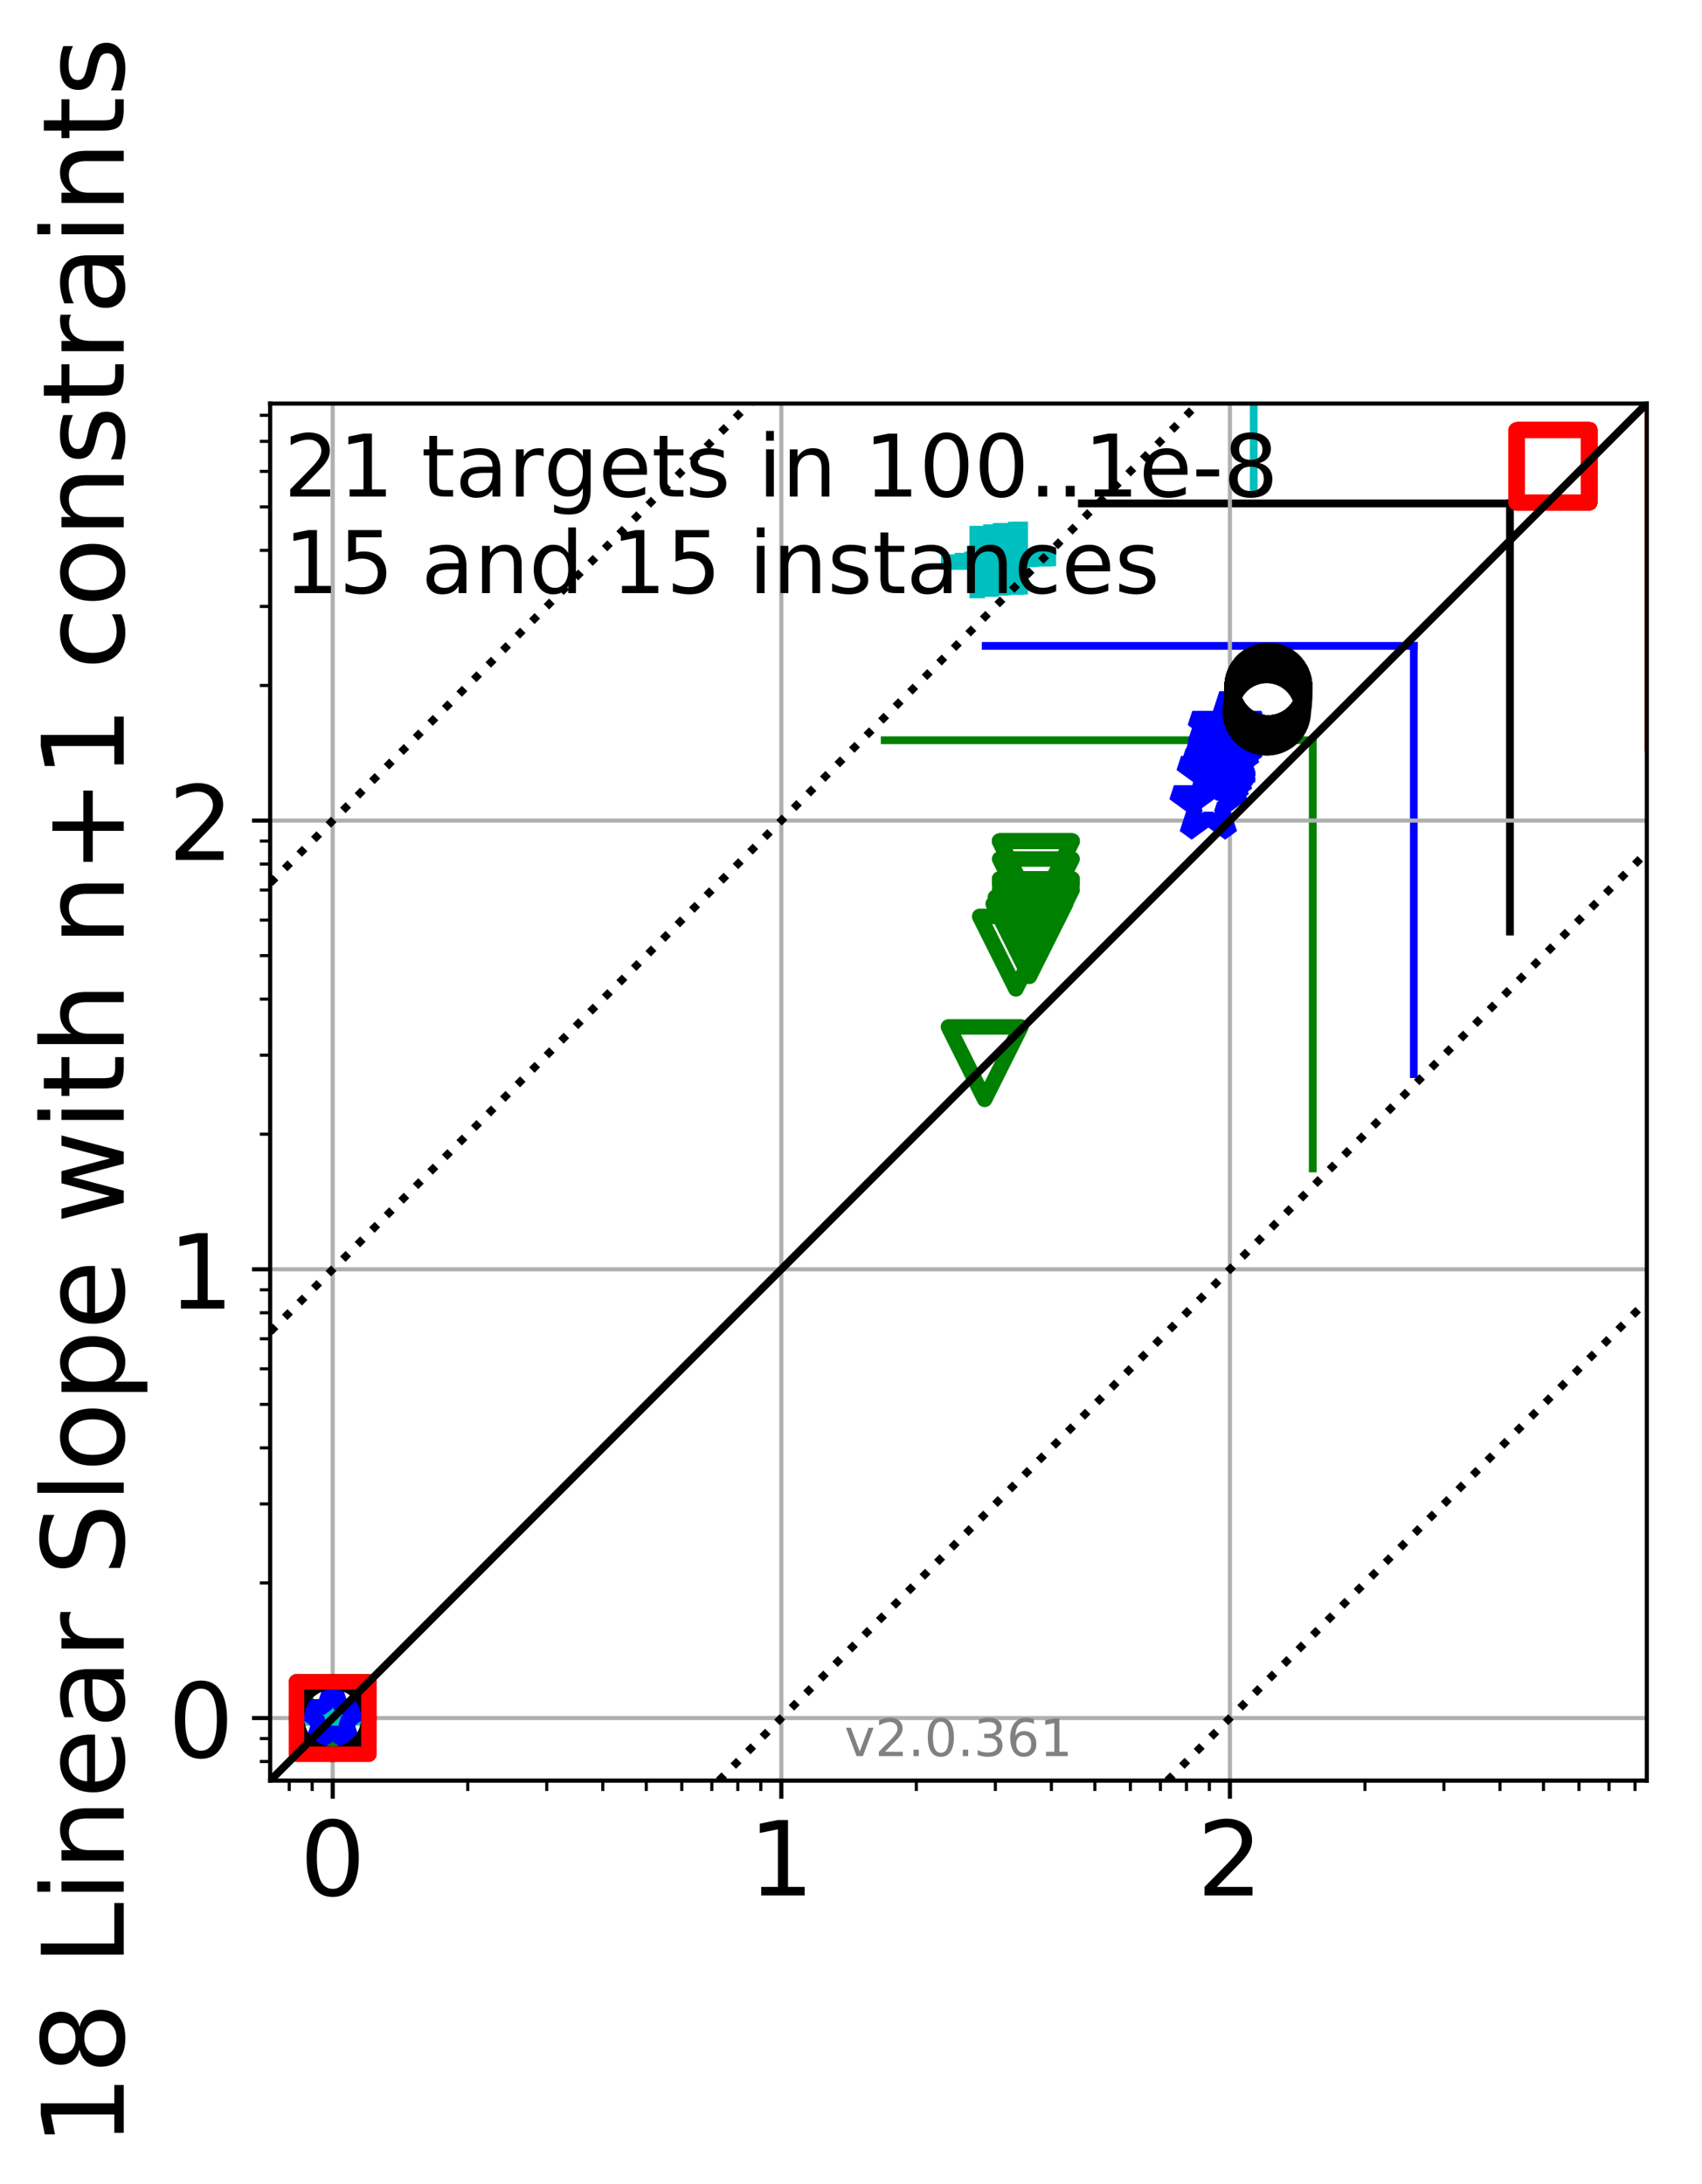 <?xml version="1.0" encoding="utf-8" standalone="no"?>
<!DOCTYPE svg PUBLIC "-//W3C//DTD SVG 1.1//EN"
  "http://www.w3.org/Graphics/SVG/1.1/DTD/svg11.dtd">
<!-- Created with matplotlib (http://matplotlib.org/) -->
<svg height="422pt" version="1.1" viewBox="0 0 329 422" width="329pt" xmlns="http://www.w3.org/2000/svg" xmlns:xlink="http://www.w3.org/1999/xlink">
 <defs>
  <style type="text/css">
*{stroke-linecap:butt;stroke-linejoin:round;}
  </style>
 </defs>
 <g id="figure_1">
  <g id="patch_1">
   <path d="M -0 422.07 
L 329.029 422.07 
L 329.029 0 
L -0 0 
z
" style="fill:#ffffff;"/>
  </g>
  <g id="axes_1">
   <g id="patch_2">
    <path d="M 52.217 344.091 
L 318.329 344.091 
L 318.329 77.979 
L 52.217 77.979 
z
" style="fill:#ffffff;"/>
   </g>
   <g id="line2d_1">
    <path clip-path="url(#p04b67358f2)" d="M 242.346 94.463 
L 242.346 11.715 
" style="fill:none;stroke:#00bfbf;stroke-linecap:square;stroke-width:1.5;"/>
   </g>
   <g id="line2d_2">
    <path clip-path="url(#p04b67358f2)" d="M 159.599 11.715 
L 242.346 11.715 
" style="fill:none;stroke:#00bfbf;stroke-linecap:square;stroke-width:1.5;"/>
   </g>
   <g id="line2d_3">
    <path clip-path="url(#p04b67358f2)" d="M 253.759 225.792 
L 253.759 143.044 
" style="fill:none;stroke:#008000;stroke-linecap:square;stroke-width:1.5;"/>
   </g>
   <g id="line2d_4">
    <path clip-path="url(#p04b67358f2)" d="M 171.012 143.044 
L 253.759 143.044 
" style="fill:none;stroke:#008000;stroke-linecap:square;stroke-width:1.5;"/>
   </g>
   <g id="line2d_5">
    <path clip-path="url(#p04b67358f2)" d="M 273.291 207.565 
L 273.291 124.818 
" style="fill:none;stroke:#0000ff;stroke-linecap:square;stroke-width:1.5;"/>
   </g>
   <g id="line2d_6">
    <path clip-path="url(#p04b67358f2)" d="M 190.544 124.818 
L 273.291 124.818 
" style="fill:none;stroke:#0000ff;stroke-linecap:square;stroke-width:1.5;"/>
   </g>
   <g id="line2d_7">
    <path clip-path="url(#p04b67358f2)" d="M 291.879 180.029 
L 291.879 97.281 
" style="fill:none;stroke:#000000;stroke-linecap:square;stroke-width:1.5;"/>
   </g>
   <g id="line2d_8">
    <path clip-path="url(#p04b67358f2)" d="M 209.131 97.281 
L 291.879 97.281 
" style="fill:none;stroke:#000000;stroke-linecap:square;stroke-width:1.5;"/>
   </g>
   <g id="line2d_9">
    <path clip-path="url(#p04b67358f2)" d="M 318.648 144.398 
L 318.648 61.651 
" style="fill:none;stroke:#ff0000;stroke-linecap:square;stroke-width:1.5;"/>
   </g>
   <g id="line2d_10">
    <path clip-path="url(#p04b67358f2)" d="M 235.9 61.651 
L 318.648 61.651 
" style="fill:none;stroke:#ff0000;stroke-linecap:square;stroke-width:1.5;"/>
   </g>
   <g id="matplotlib.axis_1">
    <g id="xtick_1">
     <g id="line2d_11">
      <path clip-path="url(#p04b67358f2)" d="M 64.313 344.091 
L 64.313 77.979 
" style="fill:none;stroke:#b0b0b0;stroke-linecap:square;stroke-width:0.8;"/>
     </g>
     <g id="line2d_12">
      <defs>
       <path d="M 0 0 
L 0 3.5 
" id="mfde76d7f3b" style="stroke:#000000;stroke-width:0.8;"/>
      </defs>
      <g>
       <use style="stroke:#000000;stroke-width:0.8;" x="64.313" xlink:href="#mfde76d7f3b" y="344.091"/>
      </g>
     </g>
     <g id="text_1">
      <!-- 0 -->
      <defs>
       <path d="M 31.781 66.406 
Q 24.172 66.406 20.328 58.906 
Q 16.5 51.422 16.5 36.375 
Q 16.5 21.391 20.328 13.891 
Q 24.172 6.391 31.781 6.391 
Q 39.453 6.391 43.281 13.891 
Q 47.125 21.391 47.125 36.375 
Q 47.125 51.422 43.281 58.906 
Q 39.453 66.406 31.781 66.406 
z
M 31.781 74.219 
Q 44.047 74.219 50.516 64.516 
Q 56.984 54.828 56.984 36.375 
Q 56.984 17.969 50.516 8.266 
Q 44.047 -1.422 31.781 -1.422 
Q 19.531 -1.422 13.062 8.266 
Q 6.594 17.969 6.594 36.375 
Q 6.594 54.828 13.062 64.516 
Q 19.531 74.219 31.781 74.219 
z
" id="DejaVuSans-30"/>
      </defs>
      <g transform="translate(57.95 366.288)scale(0.2 -0.2)">
       <use xlink:href="#DejaVuSans-30"/>
      </g>
     </g>
    </g>
    <g id="xtick_2">
     <g id="line2d_13">
      <path clip-path="url(#p04b67358f2)" d="M 151.028 344.091 
L 151.028 77.979 
" style="fill:none;stroke:#b0b0b0;stroke-linecap:square;stroke-width:0.8;"/>
     </g>
     <g id="line2d_14">
      <g>
       <use style="stroke:#000000;stroke-width:0.8;" x="151.028" xlink:href="#mfde76d7f3b" y="344.091"/>
      </g>
     </g>
     <g id="text_2">
      <!-- 1 -->
      <defs>
       <path d="M 12.406 8.297 
L 28.516 8.297 
L 28.516 63.922 
L 10.984 60.406 
L 10.984 69.391 
L 28.422 72.906 
L 38.281 72.906 
L 38.281 8.297 
L 54.391 8.297 
L 54.391 0 
L 12.406 0 
z
" id="DejaVuSans-31"/>
      </defs>
      <g transform="translate(144.666 366.288)scale(0.2 -0.2)">
       <use xlink:href="#DejaVuSans-31"/>
      </g>
     </g>
    </g>
    <g id="xtick_3">
     <g id="line2d_15">
      <path clip-path="url(#p04b67358f2)" d="M 237.744 344.091 
L 237.744 77.979 
" style="fill:none;stroke:#b0b0b0;stroke-linecap:square;stroke-width:0.8;"/>
     </g>
     <g id="line2d_16">
      <g>
       <use style="stroke:#000000;stroke-width:0.8;" x="237.744" xlink:href="#mfde76d7f3b" y="344.091"/>
      </g>
     </g>
     <g id="text_3">
      <!-- 2 -->
      <defs>
       <path d="M 19.188 8.297 
L 53.609 8.297 
L 53.609 0 
L 7.328 0 
L 7.328 8.297 
Q 12.938 14.109 22.625 23.891 
Q 32.328 33.688 34.812 36.531 
Q 39.547 41.844 41.422 45.531 
Q 43.312 49.219 43.312 52.781 
Q 43.312 58.594 39.234 62.25 
Q 35.156 65.922 28.609 65.922 
Q 23.969 65.922 18.812 64.312 
Q 13.672 62.703 7.812 59.422 
L 7.812 69.391 
Q 13.766 71.781 18.938 73 
Q 24.125 74.219 28.422 74.219 
Q 39.75 74.219 46.484 68.547 
Q 53.219 62.891 53.219 53.422 
Q 53.219 48.922 51.531 44.891 
Q 49.859 40.875 45.406 35.406 
Q 44.188 33.984 37.641 27.219 
Q 31.109 20.453 19.188 8.297 
z
" id="DejaVuSans-32"/>
      </defs>
      <g transform="translate(231.381 366.288)scale(0.2 -0.2)">
       <use xlink:href="#DejaVuSans-32"/>
      </g>
     </g>
    </g>
    <g id="xtick_4">
     <g id="line2d_17">
      <defs>
       <path d="M 0 0 
L 0 2 
" id="m71c1cc5eac" style="stroke:#000000;stroke-width:0.6;"/>
      </defs>
      <g>
       <use style="stroke:#000000;stroke-width:0.6;" x="55.909" xlink:href="#m71c1cc5eac" y="344.091"/>
      </g>
     </g>
    </g>
    <g id="xtick_5">
     <g id="line2d_18">
      <g>
       <use style="stroke:#000000;stroke-width:0.6;" x="60.345" xlink:href="#m71c1cc5eac" y="344.091"/>
      </g>
     </g>
    </g>
    <g id="xtick_6">
     <g id="line2d_19">
      <g>
       <use style="stroke:#000000;stroke-width:0.6;" x="90.417" xlink:href="#m71c1cc5eac" y="344.091"/>
      </g>
     </g>
    </g>
    <g id="xtick_7">
     <g id="line2d_20">
      <g>
       <use style="stroke:#000000;stroke-width:0.6;" x="105.687" xlink:href="#m71c1cc5eac" y="344.091"/>
      </g>
     </g>
    </g>
    <g id="xtick_8">
     <g id="line2d_21">
      <g>
       <use style="stroke:#000000;stroke-width:0.6;" x="116.521" xlink:href="#m71c1cc5eac" y="344.091"/>
      </g>
     </g>
    </g>
    <g id="xtick_9">
     <g id="line2d_22">
      <g>
       <use style="stroke:#000000;stroke-width:0.6;" x="124.924" xlink:href="#m71c1cc5eac" y="344.091"/>
      </g>
     </g>
    </g>
    <g id="xtick_10">
     <g id="line2d_23">
      <g>
       <use style="stroke:#000000;stroke-width:0.6;" x="131.791" xlink:href="#m71c1cc5eac" y="344.091"/>
      </g>
     </g>
    </g>
    <g id="xtick_11">
     <g id="line2d_24">
      <g>
       <use style="stroke:#000000;stroke-width:0.6;" x="137.596" xlink:href="#m71c1cc5eac" y="344.091"/>
      </g>
     </g>
    </g>
    <g id="xtick_12">
     <g id="line2d_25">
      <g>
       <use style="stroke:#000000;stroke-width:0.6;" x="142.625" xlink:href="#m71c1cc5eac" y="344.091"/>
      </g>
     </g>
    </g>
    <g id="xtick_13">
     <g id="line2d_26">
      <g>
       <use style="stroke:#000000;stroke-width:0.6;" x="147.06" xlink:href="#m71c1cc5eac" y="344.091"/>
      </g>
     </g>
    </g>
    <g id="xtick_14">
     <g id="line2d_27">
      <g>
       <use style="stroke:#000000;stroke-width:0.6;" x="177.132" xlink:href="#m71c1cc5eac" y="344.091"/>
      </g>
     </g>
    </g>
    <g id="xtick_15">
     <g id="line2d_28">
      <g>
       <use style="stroke:#000000;stroke-width:0.6;" x="192.402" xlink:href="#m71c1cc5eac" y="344.091"/>
      </g>
     </g>
    </g>
    <g id="xtick_16">
     <g id="line2d_29">
      <g>
       <use style="stroke:#000000;stroke-width:0.6;" x="203.236" xlink:href="#m71c1cc5eac" y="344.091"/>
      </g>
     </g>
    </g>
    <g id="xtick_17">
     <g id="line2d_30">
      <g>
       <use style="stroke:#000000;stroke-width:0.6;" x="211.64" xlink:href="#m71c1cc5eac" y="344.091"/>
      </g>
     </g>
    </g>
    <g id="xtick_18">
     <g id="line2d_31">
      <g>
       <use style="stroke:#000000;stroke-width:0.6;" x="218.506" xlink:href="#m71c1cc5eac" y="344.091"/>
      </g>
     </g>
    </g>
    <g id="xtick_19">
     <g id="line2d_32">
      <g>
       <use style="stroke:#000000;stroke-width:0.6;" x="224.311" xlink:href="#m71c1cc5eac" y="344.091"/>
      </g>
     </g>
    </g>
    <g id="xtick_20">
     <g id="line2d_33">
      <g>
       <use style="stroke:#000000;stroke-width:0.6;" x="229.34" xlink:href="#m71c1cc5eac" y="344.091"/>
      </g>
     </g>
    </g>
    <g id="xtick_21">
     <g id="line2d_34">
      <g>
       <use style="stroke:#000000;stroke-width:0.6;" x="233.776" xlink:href="#m71c1cc5eac" y="344.091"/>
      </g>
     </g>
    </g>
    <g id="xtick_22">
     <g id="line2d_35">
      <g>
       <use style="stroke:#000000;stroke-width:0.6;" x="263.848" xlink:href="#m71c1cc5eac" y="344.091"/>
      </g>
     </g>
    </g>
    <g id="xtick_23">
     <g id="line2d_36">
      <g>
       <use style="stroke:#000000;stroke-width:0.6;" x="279.117" xlink:href="#m71c1cc5eac" y="344.091"/>
      </g>
     </g>
    </g>
    <g id="xtick_24">
     <g id="line2d_37">
      <g>
       <use style="stroke:#000000;stroke-width:0.6;" x="289.952" xlink:href="#m71c1cc5eac" y="344.091"/>
      </g>
     </g>
    </g>
    <g id="xtick_25">
     <g id="line2d_38">
      <g>
       <use style="stroke:#000000;stroke-width:0.6;" x="298.355" xlink:href="#m71c1cc5eac" y="344.091"/>
      </g>
     </g>
    </g>
    <g id="xtick_26">
     <g id="line2d_39">
      <g>
       <use style="stroke:#000000;stroke-width:0.6;" x="305.221" xlink:href="#m71c1cc5eac" y="344.091"/>
      </g>
     </g>
    </g>
    <g id="xtick_27">
     <g id="line2d_40">
      <g>
       <use style="stroke:#000000;stroke-width:0.6;" x="311.027" xlink:href="#m71c1cc5eac" y="344.091"/>
      </g>
     </g>
    </g>
    <g id="xtick_28">
     <g id="line2d_41">
      <g>
       <use style="stroke:#000000;stroke-width:0.6;" x="316.056" xlink:href="#m71c1cc5eac" y="344.091"/>
      </g>
     </g>
    </g>
   </g>
   <g id="matplotlib.axis_2">
    <g id="ytick_1">
     <g id="line2d_42">
      <path clip-path="url(#p04b67358f2)" d="M 52.217 331.995 
L 318.329 331.995 
" style="fill:none;stroke:#b0b0b0;stroke-linecap:square;stroke-width:0.8;"/>
     </g>
     <g id="line2d_43">
      <defs>
       <path d="M 0 0 
L -3.5 0 
" id="m1bc7045172" style="stroke:#000000;stroke-width:0.8;"/>
      </defs>
      <g>
       <use style="stroke:#000000;stroke-width:0.8;" x="52.217" xlink:href="#m1bc7045172" y="331.995"/>
      </g>
     </g>
     <g id="text_4">
      <!-- 0 -->
      <g transform="translate(32.492 339.594)scale(0.2 -0.2)">
       <use xlink:href="#DejaVuSans-30"/>
      </g>
     </g>
    </g>
    <g id="ytick_2">
     <g id="line2d_44">
      <path clip-path="url(#p04b67358f2)" d="M 52.217 245.28 
L 318.329 245.28 
" style="fill:none;stroke:#b0b0b0;stroke-linecap:square;stroke-width:0.8;"/>
     </g>
     <g id="line2d_45">
      <g>
       <use style="stroke:#000000;stroke-width:0.8;" x="52.217" xlink:href="#m1bc7045172" y="245.28"/>
      </g>
     </g>
     <g id="text_5">
      <!-- 1 -->
      <g transform="translate(32.492 252.878)scale(0.2 -0.2)">
       <use xlink:href="#DejaVuSans-31"/>
      </g>
     </g>
    </g>
    <g id="ytick_3">
     <g id="line2d_46">
      <path clip-path="url(#p04b67358f2)" d="M 52.217 158.564 
L 318.329 158.564 
" style="fill:none;stroke:#b0b0b0;stroke-linecap:square;stroke-width:0.8;"/>
     </g>
     <g id="line2d_47">
      <g>
       <use style="stroke:#000000;stroke-width:0.8;" x="52.217" xlink:href="#m1bc7045172" y="158.564"/>
      </g>
     </g>
     <g id="text_6">
      <!-- 2 -->
      <g transform="translate(32.492 166.163)scale(0.2 -0.2)">
       <use xlink:href="#DejaVuSans-32"/>
      </g>
     </g>
    </g>
    <g id="ytick_4">
     <g id="line2d_48">
      <defs>
       <path d="M 0 0 
L -2 0 
" id="m0343decb95" style="stroke:#000000;stroke-width:0.6;"/>
      </defs>
      <g>
       <use style="stroke:#000000;stroke-width:0.6;" x="52.217" xlink:href="#m0343decb95" y="340.399"/>
      </g>
     </g>
    </g>
    <g id="ytick_5">
     <g id="line2d_49">
      <g>
       <use style="stroke:#000000;stroke-width:0.6;" x="52.217" xlink:href="#m0343decb95" y="335.963"/>
      </g>
     </g>
    </g>
    <g id="ytick_6">
     <g id="line2d_50">
      <g>
       <use style="stroke:#000000;stroke-width:0.6;" x="52.217" xlink:href="#m0343decb95" y="305.891"/>
      </g>
     </g>
    </g>
    <g id="ytick_7">
     <g id="line2d_51">
      <g>
       <use style="stroke:#000000;stroke-width:0.6;" x="52.217" xlink:href="#m0343decb95" y="290.621"/>
      </g>
     </g>
    </g>
    <g id="ytick_8">
     <g id="line2d_52">
      <g>
       <use style="stroke:#000000;stroke-width:0.6;" x="52.217" xlink:href="#m0343decb95" y="279.787"/>
      </g>
     </g>
    </g>
    <g id="ytick_9">
     <g id="line2d_53">
      <g>
       <use style="stroke:#000000;stroke-width:0.6;" x="52.217" xlink:href="#m0343decb95" y="271.384"/>
      </g>
     </g>
    </g>
    <g id="ytick_10">
     <g id="line2d_54">
      <g>
       <use style="stroke:#000000;stroke-width:0.6;" x="52.217" xlink:href="#m0343decb95" y="264.517"/>
      </g>
     </g>
    </g>
    <g id="ytick_11">
     <g id="line2d_55">
      <g>
       <use style="stroke:#000000;stroke-width:0.6;" x="52.217" xlink:href="#m0343decb95" y="258.712"/>
      </g>
     </g>
    </g>
    <g id="ytick_12">
     <g id="line2d_56">
      <g>
       <use style="stroke:#000000;stroke-width:0.6;" x="52.217" xlink:href="#m0343decb95" y="253.683"/>
      </g>
     </g>
    </g>
    <g id="ytick_13">
     <g id="line2d_57">
      <g>
       <use style="stroke:#000000;stroke-width:0.6;" x="52.217" xlink:href="#m0343decb95" y="249.248"/>
      </g>
     </g>
    </g>
    <g id="ytick_14">
     <g id="line2d_58">
      <g>
       <use style="stroke:#000000;stroke-width:0.6;" x="52.217" xlink:href="#m0343decb95" y="219.176"/>
      </g>
     </g>
    </g>
    <g id="ytick_15">
     <g id="line2d_59">
      <g>
       <use style="stroke:#000000;stroke-width:0.6;" x="52.217" xlink:href="#m0343decb95" y="203.906"/>
      </g>
     </g>
    </g>
    <g id="ytick_16">
     <g id="line2d_60">
      <g>
       <use style="stroke:#000000;stroke-width:0.6;" x="52.217" xlink:href="#m0343decb95" y="193.072"/>
      </g>
     </g>
    </g>
    <g id="ytick_17">
     <g id="line2d_61">
      <g>
       <use style="stroke:#000000;stroke-width:0.6;" x="52.217" xlink:href="#m0343decb95" y="184.668"/>
      </g>
     </g>
    </g>
    <g id="ytick_18">
     <g id="line2d_62">
      <g>
       <use style="stroke:#000000;stroke-width:0.6;" x="52.217" xlink:href="#m0343decb95" y="177.802"/>
      </g>
     </g>
    </g>
    <g id="ytick_19">
     <g id="line2d_63">
      <g>
       <use style="stroke:#000000;stroke-width:0.6;" x="52.217" xlink:href="#m0343decb95" y="171.997"/>
      </g>
     </g>
    </g>
    <g id="ytick_20">
     <g id="line2d_64">
      <g>
       <use style="stroke:#000000;stroke-width:0.6;" x="52.217" xlink:href="#m0343decb95" y="166.968"/>
      </g>
     </g>
    </g>
    <g id="ytick_21">
     <g id="line2d_65">
      <g>
       <use style="stroke:#000000;stroke-width:0.6;" x="52.217" xlink:href="#m0343decb95" y="162.532"/>
      </g>
     </g>
    </g>
    <g id="ytick_22">
     <g id="line2d_66">
      <g>
       <use style="stroke:#000000;stroke-width:0.6;" x="52.217" xlink:href="#m0343decb95" y="132.46"/>
      </g>
     </g>
    </g>
    <g id="ytick_23">
     <g id="line2d_67">
      <g>
       <use style="stroke:#000000;stroke-width:0.6;" x="52.217" xlink:href="#m0343decb95" y="117.191"/>
      </g>
     </g>
    </g>
    <g id="ytick_24">
     <g id="line2d_68">
      <g>
       <use style="stroke:#000000;stroke-width:0.6;" x="52.217" xlink:href="#m0343decb95" y="106.356"/>
      </g>
     </g>
    </g>
    <g id="ytick_25">
     <g id="line2d_69">
      <g>
       <use style="stroke:#000000;stroke-width:0.6;" x="52.217" xlink:href="#m0343decb95" y="97.953"/>
      </g>
     </g>
    </g>
    <g id="ytick_26">
     <g id="line2d_70">
      <g>
       <use style="stroke:#000000;stroke-width:0.6;" x="52.217" xlink:href="#m0343decb95" y="91.087"/>
      </g>
     </g>
    </g>
    <g id="ytick_27">
     <g id="line2d_71">
      <g>
       <use style="stroke:#000000;stroke-width:0.6;" x="52.217" xlink:href="#m0343decb95" y="85.281"/>
      </g>
     </g>
    </g>
    <g id="ytick_28">
     <g id="line2d_72">
      <g>
       <use style="stroke:#000000;stroke-width:0.6;" x="52.217" xlink:href="#m0343decb95" y="80.253"/>
      </g>
     </g>
    </g>
    <g id="text_7">
     <!-- 18 Linear Slope with n+1 constraints -->
     <defs>
      <path d="M 31.781 34.625 
Q 24.75 34.625 20.719 30.859 
Q 16.703 27.094 16.703 20.516 
Q 16.703 13.922 20.719 10.156 
Q 24.75 6.391 31.781 6.391 
Q 38.812 6.391 42.859 10.172 
Q 46.922 13.969 46.922 20.516 
Q 46.922 27.094 42.891 30.859 
Q 38.875 34.625 31.781 34.625 
z
M 21.922 38.812 
Q 15.578 40.375 12.031 44.719 
Q 8.5 49.078 8.5 55.328 
Q 8.5 64.062 14.719 69.141 
Q 20.953 74.219 31.781 74.219 
Q 42.672 74.219 48.875 69.141 
Q 55.078 64.062 55.078 55.328 
Q 55.078 49.078 51.531 44.719 
Q 48 40.375 41.703 38.812 
Q 48.828 37.156 52.797 32.312 
Q 56.781 27.484 56.781 20.516 
Q 56.781 9.906 50.312 4.234 
Q 43.844 -1.422 31.781 -1.422 
Q 19.734 -1.422 13.25 4.234 
Q 6.781 9.906 6.781 20.516 
Q 6.781 27.484 10.781 32.312 
Q 14.797 37.156 21.922 38.812 
z
M 18.312 54.391 
Q 18.312 48.734 21.844 45.562 
Q 25.391 42.391 31.781 42.391 
Q 38.141 42.391 41.719 45.562 
Q 45.312 48.734 45.312 54.391 
Q 45.312 60.062 41.719 63.234 
Q 38.141 66.406 31.781 66.406 
Q 25.391 66.406 21.844 63.234 
Q 18.312 60.062 18.312 54.391 
z
" id="DejaVuSans-38"/>
      <path id="DejaVuSans-20"/>
      <path d="M 9.812 72.906 
L 19.672 72.906 
L 19.672 8.297 
L 55.172 8.297 
L 55.172 0 
L 9.812 0 
z
" id="DejaVuSans-4c"/>
      <path d="M 9.422 54.688 
L 18.406 54.688 
L 18.406 0 
L 9.422 0 
z
M 9.422 75.984 
L 18.406 75.984 
L 18.406 64.594 
L 9.422 64.594 
z
" id="DejaVuSans-69"/>
      <path d="M 54.891 33.016 
L 54.891 0 
L 45.906 0 
L 45.906 32.719 
Q 45.906 40.484 42.875 44.328 
Q 39.844 48.188 33.797 48.188 
Q 26.516 48.188 22.312 43.547 
Q 18.109 38.922 18.109 30.906 
L 18.109 0 
L 9.078 0 
L 9.078 54.688 
L 18.109 54.688 
L 18.109 46.188 
Q 21.344 51.125 25.703 53.562 
Q 30.078 56 35.797 56 
Q 45.219 56 50.047 50.172 
Q 54.891 44.344 54.891 33.016 
z
" id="DejaVuSans-6e"/>
      <path d="M 56.203 29.594 
L 56.203 25.203 
L 14.891 25.203 
Q 15.484 15.922 20.484 11.062 
Q 25.484 6.203 34.422 6.203 
Q 39.594 6.203 44.453 7.469 
Q 49.312 8.734 54.109 11.281 
L 54.109 2.781 
Q 49.266 0.734 44.188 -0.344 
Q 39.109 -1.422 33.891 -1.422 
Q 20.797 -1.422 13.156 6.188 
Q 5.516 13.812 5.516 26.812 
Q 5.516 40.234 12.766 48.109 
Q 20.016 56 32.328 56 
Q 43.359 56 49.781 48.891 
Q 56.203 41.797 56.203 29.594 
z
M 47.219 32.234 
Q 47.125 39.594 43.094 43.984 
Q 39.062 48.391 32.422 48.391 
Q 24.906 48.391 20.391 44.141 
Q 15.875 39.891 15.188 32.172 
z
" id="DejaVuSans-65"/>
      <path d="M 34.281 27.484 
Q 23.391 27.484 19.188 25 
Q 14.984 22.516 14.984 16.5 
Q 14.984 11.719 18.141 8.906 
Q 21.297 6.109 26.703 6.109 
Q 34.188 6.109 38.703 11.406 
Q 43.219 16.703 43.219 25.484 
L 43.219 27.484 
z
M 52.203 31.203 
L 52.203 0 
L 43.219 0 
L 43.219 8.297 
Q 40.141 3.328 35.547 0.953 
Q 30.953 -1.422 24.312 -1.422 
Q 15.922 -1.422 10.953 3.297 
Q 6 8.016 6 15.922 
Q 6 25.141 12.172 29.828 
Q 18.359 34.516 30.609 34.516 
L 43.219 34.516 
L 43.219 35.406 
Q 43.219 41.609 39.141 45 
Q 35.062 48.391 27.688 48.391 
Q 23 48.391 18.547 47.266 
Q 14.109 46.141 10.016 43.891 
L 10.016 52.203 
Q 14.938 54.109 19.578 55.047 
Q 24.219 56 28.609 56 
Q 40.484 56 46.344 49.844 
Q 52.203 43.703 52.203 31.203 
z
" id="DejaVuSans-61"/>
      <path d="M 41.109 46.297 
Q 39.594 47.172 37.812 47.578 
Q 36.031 48 33.891 48 
Q 26.266 48 22.188 43.047 
Q 18.109 38.094 18.109 28.812 
L 18.109 0 
L 9.078 0 
L 9.078 54.688 
L 18.109 54.688 
L 18.109 46.188 
Q 20.953 51.172 25.484 53.578 
Q 30.031 56 36.531 56 
Q 37.453 56 38.578 55.875 
Q 39.703 55.766 41.062 55.516 
z
" id="DejaVuSans-72"/>
      <path d="M 53.516 70.516 
L 53.516 60.891 
Q 47.906 63.578 42.922 64.891 
Q 37.938 66.219 33.297 66.219 
Q 25.25 66.219 20.875 63.094 
Q 16.5 59.969 16.5 54.203 
Q 16.5 49.359 19.406 46.891 
Q 22.312 44.438 30.422 42.922 
L 36.375 41.703 
Q 47.406 39.594 52.656 34.297 
Q 57.906 29 57.906 20.125 
Q 57.906 9.516 50.797 4.047 
Q 43.703 -1.422 29.984 -1.422 
Q 24.812 -1.422 18.969 -0.25 
Q 13.141 0.922 6.891 3.219 
L 6.891 13.375 
Q 12.891 10.016 18.656 8.297 
Q 24.422 6.594 29.984 6.594 
Q 38.422 6.594 43.016 9.906 
Q 47.609 13.234 47.609 19.391 
Q 47.609 24.75 44.312 27.781 
Q 41.016 30.812 33.5 32.328 
L 27.484 33.5 
Q 16.453 35.688 11.516 40.375 
Q 6.594 45.062 6.594 53.422 
Q 6.594 63.094 13.406 68.656 
Q 20.219 74.219 32.172 74.219 
Q 37.312 74.219 42.625 73.281 
Q 47.953 72.359 53.516 70.516 
z
" id="DejaVuSans-53"/>
      <path d="M 9.422 75.984 
L 18.406 75.984 
L 18.406 0 
L 9.422 0 
z
" id="DejaVuSans-6c"/>
      <path d="M 30.609 48.391 
Q 23.391 48.391 19.188 42.75 
Q 14.984 37.109 14.984 27.297 
Q 14.984 17.484 19.156 11.844 
Q 23.344 6.203 30.609 6.203 
Q 37.797 6.203 41.984 11.859 
Q 46.188 17.531 46.188 27.297 
Q 46.188 37.016 41.984 42.703 
Q 37.797 48.391 30.609 48.391 
z
M 30.609 56 
Q 42.328 56 49.016 48.375 
Q 55.719 40.766 55.719 27.297 
Q 55.719 13.875 49.016 6.219 
Q 42.328 -1.422 30.609 -1.422 
Q 18.844 -1.422 12.172 6.219 
Q 5.516 13.875 5.516 27.297 
Q 5.516 40.766 12.172 48.375 
Q 18.844 56 30.609 56 
z
" id="DejaVuSans-6f"/>
      <path d="M 18.109 8.203 
L 18.109 -20.797 
L 9.078 -20.797 
L 9.078 54.688 
L 18.109 54.688 
L 18.109 46.391 
Q 20.953 51.266 25.266 53.625 
Q 29.594 56 35.594 56 
Q 45.562 56 51.781 48.094 
Q 58.016 40.188 58.016 27.297 
Q 58.016 14.406 51.781 6.484 
Q 45.562 -1.422 35.594 -1.422 
Q 29.594 -1.422 25.266 0.953 
Q 20.953 3.328 18.109 8.203 
z
M 48.688 27.297 
Q 48.688 37.203 44.609 42.844 
Q 40.531 48.484 33.406 48.484 
Q 26.266 48.484 22.188 42.844 
Q 18.109 37.203 18.109 27.297 
Q 18.109 17.391 22.188 11.75 
Q 26.266 6.109 33.406 6.109 
Q 40.531 6.109 44.609 11.75 
Q 48.688 17.391 48.688 27.297 
z
" id="DejaVuSans-70"/>
      <path d="M 4.203 54.688 
L 13.188 54.688 
L 24.422 12.016 
L 35.594 54.688 
L 46.188 54.688 
L 57.422 12.016 
L 68.609 54.688 
L 77.594 54.688 
L 63.281 0 
L 52.688 0 
L 40.922 44.828 
L 29.109 0 
L 18.5 0 
z
" id="DejaVuSans-77"/>
      <path d="M 18.312 70.219 
L 18.312 54.688 
L 36.812 54.688 
L 36.812 47.703 
L 18.312 47.703 
L 18.312 18.016 
Q 18.312 11.328 20.141 9.422 
Q 21.969 7.516 27.594 7.516 
L 36.812 7.516 
L 36.812 0 
L 27.594 0 
Q 17.188 0 13.234 3.875 
Q 9.281 7.766 9.281 18.016 
L 9.281 47.703 
L 2.688 47.703 
L 2.688 54.688 
L 9.281 54.688 
L 9.281 70.219 
z
" id="DejaVuSans-74"/>
      <path d="M 54.891 33.016 
L 54.891 0 
L 45.906 0 
L 45.906 32.719 
Q 45.906 40.484 42.875 44.328 
Q 39.844 48.188 33.797 48.188 
Q 26.516 48.188 22.312 43.547 
Q 18.109 38.922 18.109 30.906 
L 18.109 0 
L 9.078 0 
L 9.078 75.984 
L 18.109 75.984 
L 18.109 46.188 
Q 21.344 51.125 25.703 53.562 
Q 30.078 56 35.797 56 
Q 45.219 56 50.047 50.172 
Q 54.891 44.344 54.891 33.016 
z
" id="DejaVuSans-68"/>
      <path d="M 46 62.703 
L 46 35.5 
L 73.188 35.5 
L 73.188 27.203 
L 46 27.203 
L 46 0 
L 37.797 0 
L 37.797 27.203 
L 10.594 27.203 
L 10.594 35.5 
L 37.797 35.5 
L 37.797 62.703 
z
" id="DejaVuSans-2b"/>
      <path d="M 48.781 52.594 
L 48.781 44.188 
Q 44.969 46.297 41.141 47.344 
Q 37.312 48.391 33.406 48.391 
Q 24.656 48.391 19.812 42.844 
Q 14.984 37.312 14.984 27.297 
Q 14.984 17.281 19.812 11.734 
Q 24.656 6.203 33.406 6.203 
Q 37.312 6.203 41.141 7.25 
Q 44.969 8.297 48.781 10.406 
L 48.781 2.094 
Q 45.016 0.344 40.984 -0.531 
Q 36.969 -1.422 32.422 -1.422 
Q 20.062 -1.422 12.781 6.344 
Q 5.516 14.109 5.516 27.297 
Q 5.516 40.672 12.859 48.328 
Q 20.219 56 33.016 56 
Q 37.156 56 41.109 55.141 
Q 45.062 54.297 48.781 52.594 
z
" id="DejaVuSans-63"/>
      <path d="M 44.281 53.078 
L 44.281 44.578 
Q 40.484 46.531 36.375 47.5 
Q 32.281 48.484 27.875 48.484 
Q 21.188 48.484 17.844 46.438 
Q 14.5 44.391 14.5 40.281 
Q 14.5 37.156 16.891 35.375 
Q 19.281 33.594 26.516 31.984 
L 29.594 31.297 
Q 39.156 29.25 43.188 25.516 
Q 47.219 21.781 47.219 15.094 
Q 47.219 7.469 41.188 3.016 
Q 35.156 -1.422 24.609 -1.422 
Q 20.219 -1.422 15.453 -0.562 
Q 10.688 0.297 5.422 2 
L 5.422 11.281 
Q 10.406 8.688 15.234 7.391 
Q 20.062 6.109 24.812 6.109 
Q 31.156 6.109 34.562 8.281 
Q 37.984 10.453 37.984 14.406 
Q 37.984 18.062 35.516 20.016 
Q 33.062 21.969 24.703 23.781 
L 21.578 24.516 
Q 13.234 26.266 9.516 29.906 
Q 5.812 33.547 5.812 39.891 
Q 5.812 47.609 11.281 51.797 
Q 16.75 56 26.812 56 
Q 31.781 56 36.172 55.266 
Q 40.578 54.547 44.281 53.078 
z
" id="DejaVuSans-73"/>
     </defs>
     <g transform="translate(23.917 414.87)rotate(-90)scale(0.22 -0.22)">
      <use xlink:href="#DejaVuSans-31"/>
      <use x="63.623" xlink:href="#DejaVuSans-38"/>
      <use x="127.246" xlink:href="#DejaVuSans-20"/>
      <use x="159.033" xlink:href="#DejaVuSans-4c"/>
      <use x="214.746" xlink:href="#DejaVuSans-69"/>
      <use x="242.529" xlink:href="#DejaVuSans-6e"/>
      <use x="305.908" xlink:href="#DejaVuSans-65"/>
      <use x="367.432" xlink:href="#DejaVuSans-61"/>
      <use x="428.711" xlink:href="#DejaVuSans-72"/>
      <use x="469.824" xlink:href="#DejaVuSans-20"/>
      <use x="501.611" xlink:href="#DejaVuSans-53"/>
      <use x="565.088" xlink:href="#DejaVuSans-6c"/>
      <use x="592.871" xlink:href="#DejaVuSans-6f"/>
      <use x="654.053" xlink:href="#DejaVuSans-70"/>
      <use x="717.529" xlink:href="#DejaVuSans-65"/>
      <use x="779.053" xlink:href="#DejaVuSans-20"/>
      <use x="810.84" xlink:href="#DejaVuSans-77"/>
      <use x="892.627" xlink:href="#DejaVuSans-69"/>
      <use x="920.41" xlink:href="#DejaVuSans-74"/>
      <use x="959.619" xlink:href="#DejaVuSans-68"/>
      <use x="1022.998" xlink:href="#DejaVuSans-20"/>
      <use x="1054.785" xlink:href="#DejaVuSans-6e"/>
      <use x="1118.164" xlink:href="#DejaVuSans-2b"/>
      <use x="1201.953" xlink:href="#DejaVuSans-31"/>
      <use x="1265.576" xlink:href="#DejaVuSans-20"/>
      <use x="1297.363" xlink:href="#DejaVuSans-63"/>
      <use x="1352.344" xlink:href="#DejaVuSans-6f"/>
      <use x="1413.525" xlink:href="#DejaVuSans-6e"/>
      <use x="1476.904" xlink:href="#DejaVuSans-73"/>
      <use x="1529.004" xlink:href="#DejaVuSans-74"/>
      <use x="1568.213" xlink:href="#DejaVuSans-72"/>
      <use x="1609.326" xlink:href="#DejaVuSans-61"/>
      <use x="1670.605" xlink:href="#DejaVuSans-69"/>
      <use x="1698.389" xlink:href="#DejaVuSans-6e"/>
      <use x="1761.768" xlink:href="#DejaVuSans-74"/>
      <use x="1800.977" xlink:href="#DejaVuSans-73"/>
     </g>
    </g>
   </g>
   <g id="line2d_73">
    <defs>
     <path d="M -7 0 
L 7 0 
M 0 7 
L 0 -7 
" id="me418602af2" style="stroke:#00bfbf;stroke-width:3;"/>
    </defs>
    <g>
     <use style="fill:none;stroke:#00bfbf;stroke-width:3;" x="64.313" xlink:href="#me418602af2" y="331.995"/>
     <use style="fill:none;stroke:#00bfbf;stroke-width:3;" x="188.896" xlink:href="#me418602af2" y="108.615"/>
     <use style="fill:none;stroke:#00bfbf;stroke-width:3;" x="191.556" xlink:href="#me418602af2" y="108.331"/>
     <use style="fill:none;stroke:#00bfbf;stroke-width:3;" x="193.393" xlink:href="#me418602af2" y="108.09"/>
     <use style="fill:none;stroke:#00bfbf;stroke-width:3;" x="193.879" xlink:href="#me418602af2" y="108.062"/>
     <use style="fill:none;stroke:#00bfbf;stroke-width:3;" x="196.37" xlink:href="#me418602af2" y="107.922"/>
     <use style="fill:none;stroke:#00bfbf;stroke-width:3;" x="196.37" xlink:href="#me418602af2" y="107.922"/>
     <use style="fill:none;stroke:#00bfbf;stroke-width:3;" x="196.37" xlink:href="#me418602af2" y="107.894"/>
     <use style="fill:none;stroke:#00bfbf;stroke-width:3;" x="196.37" xlink:href="#me418602af2" y="107.894"/>
     <use style="fill:none;stroke:#00bfbf;stroke-width:3;" x="196.37" xlink:href="#me418602af2" y="107.866"/>
     <use style="fill:none;stroke:#00bfbf;stroke-width:3;" x="197.116" xlink:href="#me418602af2" y="107.866"/>
     <use style="fill:none;stroke:#00bfbf;stroke-width:3;" x="197.116" xlink:href="#me418602af2" y="107.866"/>
     <use style="fill:none;stroke:#00bfbf;stroke-width:3;" x="197.116" xlink:href="#me418602af2" y="107.866"/>
     <use style="fill:none;stroke:#00bfbf;stroke-width:3;" x="197.116" xlink:href="#me418602af2" y="107.866"/>
     <use style="fill:none;stroke:#00bfbf;stroke-width:3;" x="197.116" xlink:href="#me418602af2" y="107.866"/>
     <use style="fill:none;stroke:#00bfbf;stroke-width:3;" x="197.116" xlink:href="#me418602af2" y="107.866"/>
     <use style="fill:none;stroke:#00bfbf;stroke-width:3;" x="197.116" xlink:href="#me418602af2" y="107.866"/>
     <use style="fill:none;stroke:#00bfbf;stroke-width:3;" x="197.116" xlink:href="#me418602af2" y="107.866"/>
     <use style="fill:none;stroke:#00bfbf;stroke-width:3;" x="197.116" xlink:href="#me418602af2" y="107.866"/>
     <use style="fill:none;stroke:#00bfbf;stroke-width:3;" x="197.116" xlink:href="#me418602af2" y="107.866"/>
     <use style="fill:none;stroke:#00bfbf;stroke-width:3;" x="197.116" xlink:href="#me418602af2" y="107.866"/>
    </g>
   </g>
   <g id="line2d_74">
    <defs>
     <path d="M -0 7 
L 7 -7 
L -7 -7 
z
" id="m281dddcf85" style="stroke:#008000;stroke-linejoin:miter;stroke-width:3;"/>
    </defs>
    <g>
     <use style="fill:none;stroke:#008000;stroke-linejoin:miter;stroke-width:3;" x="64.313" xlink:href="#m281dddcf85" y="331.995"/>
     <use style="fill:none;stroke:#008000;stroke-linejoin:miter;stroke-width:3;" x="190.338" xlink:href="#m281dddcf85" y="205.443"/>
     <use style="fill:none;stroke:#008000;stroke-linejoin:miter;stroke-width:3;" x="196.37" xlink:href="#m281dddcf85" y="184.093"/>
     <use style="fill:none;stroke:#008000;stroke-linejoin:miter;stroke-width:3;" x="198.988" xlink:href="#m281dddcf85" y="181.663"/>
     <use style="fill:none;stroke:#008000;stroke-linejoin:miter;stroke-width:3;" x="199.408" xlink:href="#m281dddcf85" y="180.4"/>
     <use style="fill:none;stroke:#008000;stroke-linejoin:miter;stroke-width:3;" x="200.232" xlink:href="#m281dddcf85" y="178.979"/>
     <use style="fill:none;stroke:#008000;stroke-linejoin:miter;stroke-width:3;" x="200.232" xlink:href="#m281dddcf85" y="177.996"/>
     <use style="fill:none;stroke:#008000;stroke-linejoin:miter;stroke-width:3;" x="200.232" xlink:href="#m281dddcf85" y="177.706"/>
     <use style="fill:none;stroke:#008000;stroke-linejoin:miter;stroke-width:3;" x="200.232" xlink:href="#m281dddcf85" y="177.706"/>
     <use style="fill:none;stroke:#008000;stroke-linejoin:miter;stroke-width:3;" x="200.232" xlink:href="#m281dddcf85" y="177.418"/>
     <use style="fill:none;stroke:#008000;stroke-linejoin:miter;stroke-width:3;" x="200.232" xlink:href="#m281dddcf85" y="177.418"/>
     <use style="fill:none;stroke:#008000;stroke-linejoin:miter;stroke-width:3;" x="200.232" xlink:href="#m281dddcf85" y="177.132"/>
     <use style="fill:none;stroke:#008000;stroke-linejoin:miter;stroke-width:3;" x="200.232" xlink:href="#m281dddcf85" y="177.132"/>
     <use style="fill:none;stroke:#008000;stroke-linejoin:miter;stroke-width:3;" x="200.232" xlink:href="#m281dddcf85" y="176.849"/>
     <use style="fill:none;stroke:#008000;stroke-linejoin:miter;stroke-width:3;" x="200.232" xlink:href="#m281dddcf85" y="176.849"/>
     <use style="fill:none;stroke:#008000;stroke-linejoin:miter;stroke-width:3;" x="200.232" xlink:href="#m281dddcf85" y="172.996"/>
     <use style="fill:none;stroke:#008000;stroke-linejoin:miter;stroke-width:3;" x="200.232" xlink:href="#m281dddcf85" y="169.536"/>
     <use style="fill:none;stroke:#008000;stroke-linejoin:miter;stroke-width:3;" x="200.232" xlink:href="#m281dddcf85" y="169.536"/>
     <use style="fill:none;stroke:#008000;stroke-linejoin:miter;stroke-width:3;" x="200.232" xlink:href="#m281dddcf85" y="169.536"/>
     <use style="fill:none;stroke:#008000;stroke-linejoin:miter;stroke-width:3;" x="200.232" xlink:href="#m281dddcf85" y="169.536"/>
     <use style="fill:none;stroke:#008000;stroke-linejoin:miter;stroke-width:3;" x="200.232" xlink:href="#m281dddcf85" y="169.536"/>
    </g>
   </g>
   <g id="line2d_75">
    <defs>
     <path d="M 0 -7 
L -1.572 -2.163 
L -6.657 -2.163 
L -2.543 0.826 
L -4.114 5.663 
L -0 2.674 
L 4.114 5.663 
L 2.543 0.826 
L 6.657 -2.163 
L 1.572 -2.163 
z
" id="m7b833447d0" style="stroke:#0000ff;stroke-linejoin:bevel;stroke-width:3;"/>
    </defs>
    <g>
     <use style="fill:none;stroke:#0000ff;stroke-linejoin:bevel;stroke-width:3;" x="64.313" xlink:href="#m7b833447d0" y="331.995"/>
     <use style="fill:none;stroke:#0000ff;stroke-linejoin:bevel;stroke-width:3;" x="233.58" xlink:href="#m7b833447d0" y="155.393"/>
     <use style="fill:none;stroke:#0000ff;stroke-linejoin:bevel;stroke-width:3;" x="234.957" xlink:href="#m7b833447d0" y="149.746"/>
     <use style="fill:none;stroke:#0000ff;stroke-linejoin:bevel;stroke-width:3;" x="235.865" xlink:href="#m7b833447d0" y="148.263"/>
     <use style="fill:none;stroke:#0000ff;stroke-linejoin:bevel;stroke-width:3;" x="236.493" xlink:href="#m7b833447d0" y="147.177"/>
     <use style="fill:none;stroke:#0000ff;stroke-linejoin:bevel;stroke-width:3;" x="236.597" xlink:href="#m7b833447d0" y="146.414"/>
     <use style="fill:none;stroke:#0000ff;stroke-linejoin:bevel;stroke-width:3;" x="236.597" xlink:href="#m7b833447d0" y="146.414"/>
     <use style="fill:none;stroke:#0000ff;stroke-linejoin:bevel;stroke-width:3;" x="237.162" xlink:href="#m7b833447d0" y="145.831"/>
     <use style="fill:none;stroke:#0000ff;stroke-linejoin:bevel;stroke-width:3;" x="237.162" xlink:href="#m7b833447d0" y="145.461"/>
     <use style="fill:none;stroke:#0000ff;stroke-linejoin:bevel;stroke-width:3;" x="237.162" xlink:href="#m7b833447d0" y="145.257"/>
     <use style="fill:none;stroke:#0000ff;stroke-linejoin:bevel;stroke-width:3;" x="237.162" xlink:href="#m7b833447d0" y="144.691"/>
     <use style="fill:none;stroke:#0000ff;stroke-linejoin:bevel;stroke-width:3;" x="237.162" xlink:href="#m7b833447d0" y="144.691"/>
     <use style="fill:none;stroke:#0000ff;stroke-linejoin:bevel;stroke-width:3;" x="237.162" xlink:href="#m7b833447d0" y="144.491"/>
     <use style="fill:none;stroke:#0000ff;stroke-linejoin:bevel;stroke-width:3;" x="237.162" xlink:href="#m7b833447d0" y="144.491"/>
     <use style="fill:none;stroke:#0000ff;stroke-linejoin:bevel;stroke-width:3;" x="237.162" xlink:href="#m7b833447d0" y="144.293"/>
     <use style="fill:none;stroke:#0000ff;stroke-linejoin:bevel;stroke-width:3;" x="237.162" xlink:href="#m7b833447d0" y="144.293"/>
     <use style="fill:none;stroke:#0000ff;stroke-linejoin:bevel;stroke-width:3;" x="237.162" xlink:href="#m7b833447d0" y="144.055"/>
     <use style="fill:none;stroke:#0000ff;stroke-linejoin:bevel;stroke-width:3;" x="237.162" xlink:href="#m7b833447d0" y="141.041"/>
     <use style="fill:none;stroke:#0000ff;stroke-linejoin:bevel;stroke-width:3;" x="237.162" xlink:href="#m7b833447d0" y="141.041"/>
     <use style="fill:none;stroke:#0000ff;stroke-linejoin:bevel;stroke-width:3;" x="237.162" xlink:href="#m7b833447d0" y="141.041"/>
     <use style="fill:none;stroke:#0000ff;stroke-linejoin:bevel;stroke-width:3;" x="237.162" xlink:href="#m7b833447d0" y="141.041"/>
    </g>
   </g>
   <g id="line2d_76">
    <defs>
     <path d="M 0 7 
C 1.856 7 3.637 6.262 4.95 4.95 
C 6.262 3.637 7 1.856 7 0 
C 7 -1.856 6.262 -3.637 4.95 -4.95 
C 3.637 -6.262 1.856 -7 0 -7 
C -1.856 -7 -3.637 -6.262 -4.95 -4.95 
C -6.262 -3.637 -7 -1.856 -7 0 
C -7 1.856 -6.262 3.637 -4.95 4.95 
C -3.637 6.262 -1.856 7 0 7 
z
" id="m2b04b0fdaa" style="stroke:#000000;stroke-width:3;"/>
    </defs>
    <g>
     <use style="fill:none;stroke:#000000;stroke-width:3;" x="64.313" xlink:href="#m2b04b0fdaa" y="331.995"/>
     <use style="fill:none;stroke:#000000;stroke-width:3;" x="244.798" xlink:href="#m2b04b0fdaa" y="137.505"/>
     <use style="fill:none;stroke:#000000;stroke-width:3;" x="244.922" xlink:href="#m2b04b0fdaa" y="137.505"/>
     <use style="fill:none;stroke:#000000;stroke-width:3;" x="245.047" xlink:href="#m2b04b0fdaa" y="135.909"/>
     <use style="fill:none;stroke:#000000;stroke-width:3;" x="245.129" xlink:href="#m2b04b0fdaa" y="135.586"/>
     <use style="fill:none;stroke:#000000;stroke-width:3;" x="245.129" xlink:href="#m2b04b0fdaa" y="135.15"/>
     <use style="fill:none;stroke:#000000;stroke-width:3;" x="245.171" xlink:href="#m2b04b0fdaa" y="134.406"/>
     <use style="fill:none;stroke:#000000;stroke-width:3;" x="245.171" xlink:href="#m2b04b0fdaa" y="134.378"/>
     <use style="fill:none;stroke:#000000;stroke-width:3;" x="245.171" xlink:href="#m2b04b0fdaa" y="133.594"/>
     <use style="fill:none;stroke:#000000;stroke-width:3;" x="245.171" xlink:href="#m2b04b0fdaa" y="133.016"/>
     <use style="fill:none;stroke:#000000;stroke-width:3;" x="245.171" xlink:href="#m2b04b0fdaa" y="133.016"/>
     <use style="fill:none;stroke:#000000;stroke-width:3;" x="245.171" xlink:href="#m2b04b0fdaa" y="132.717"/>
     <use style="fill:none;stroke:#000000;stroke-width:3;" x="245.171" xlink:href="#m2b04b0fdaa" y="132.717"/>
     <use style="fill:none;stroke:#000000;stroke-width:3;" x="245.171" xlink:href="#m2b04b0fdaa" y="132.717"/>
     <use style="fill:none;stroke:#000000;stroke-width:3;" x="245.171" xlink:href="#m2b04b0fdaa" y="132.717"/>
     <use style="fill:none;stroke:#000000;stroke-width:3;" x="245.171" xlink:href="#m2b04b0fdaa" y="132.717"/>
     <use style="fill:none;stroke:#000000;stroke-width:3;" x="245.171" xlink:href="#m2b04b0fdaa" y="132.717"/>
     <use style="fill:none;stroke:#000000;stroke-width:3;" x="245.171" xlink:href="#m2b04b0fdaa" y="132.717"/>
     <use style="fill:none;stroke:#000000;stroke-width:3;" x="245.171" xlink:href="#m2b04b0fdaa" y="132.717"/>
     <use style="fill:none;stroke:#000000;stroke-width:3;" x="245.171" xlink:href="#m2b04b0fdaa" y="132.717"/>
     <use style="fill:none;stroke:#000000;stroke-width:3;" x="245.171" xlink:href="#m2b04b0fdaa" y="132.717"/>
    </g>
   </g>
   <g id="line2d_77">
    <defs>
     <path d="M -7 7 
L 7 7 
L 7 -7 
L -7 -7 
z
" id="m4399208962" style="stroke:#ff0000;stroke-linejoin:miter;stroke-width:3;"/>
    </defs>
    <g>
     <use style="fill:none;stroke:#ff0000;stroke-linejoin:miter;stroke-width:3;" x="64.313" xlink:href="#m4399208962" y="331.995"/>
     <use style="fill:none;stroke:#ff0000;stroke-linejoin:miter;stroke-width:3;" x="300.049" xlink:href="#m4399208962" y="90.14"/>
     <use style="fill:none;stroke:#ff0000;stroke-linejoin:miter;stroke-width:3;" x="300.145" xlink:href="#m4399208962" y="90.14"/>
     <use style="fill:none;stroke:#ff0000;stroke-linejoin:miter;stroke-width:3;" x="300.231" xlink:href="#m4399208962" y="90.14"/>
     <use style="fill:none;stroke:#ff0000;stroke-linejoin:miter;stroke-width:3;" x="300.231" xlink:href="#m4399208962" y="90.14"/>
     <use style="fill:none;stroke:#ff0000;stroke-linejoin:miter;stroke-width:3;" x="300.259" xlink:href="#m4399208962" y="90.14"/>
     <use style="fill:none;stroke:#ff0000;stroke-linejoin:miter;stroke-width:3;" x="300.259" xlink:href="#m4399208962" y="90.1"/>
     <use style="fill:none;stroke:#ff0000;stroke-linejoin:miter;stroke-width:3;" x="300.259" xlink:href="#m4399208962" y="90.1"/>
     <use style="fill:none;stroke:#ff0000;stroke-linejoin:miter;stroke-width:3;" x="300.269" xlink:href="#m4399208962" y="90.075"/>
     <use style="fill:none;stroke:#ff0000;stroke-linejoin:miter;stroke-width:3;" x="300.269" xlink:href="#m4399208962" y="90.075"/>
     <use style="fill:none;stroke:#ff0000;stroke-linejoin:miter;stroke-width:3;" x="300.269" xlink:href="#m4399208962" y="90.075"/>
     <use style="fill:none;stroke:#ff0000;stroke-linejoin:miter;stroke-width:3;" x="300.269" xlink:href="#m4399208962" y="90.075"/>
     <use style="fill:none;stroke:#ff0000;stroke-linejoin:miter;stroke-width:3;" x="300.269" xlink:href="#m4399208962" y="90.075"/>
     <use style="fill:none;stroke:#ff0000;stroke-linejoin:miter;stroke-width:3;" x="300.269" xlink:href="#m4399208962" y="90.075"/>
     <use style="fill:none;stroke:#ff0000;stroke-linejoin:miter;stroke-width:3;" x="300.269" xlink:href="#m4399208962" y="90.075"/>
     <use style="fill:none;stroke:#ff0000;stroke-linejoin:miter;stroke-width:3;" x="300.269" xlink:href="#m4399208962" y="90.075"/>
     <use style="fill:none;stroke:#ff0000;stroke-linejoin:miter;stroke-width:3;" x="300.269" xlink:href="#m4399208962" y="90.075"/>
     <use style="fill:none;stroke:#ff0000;stroke-linejoin:miter;stroke-width:3;" x="300.269" xlink:href="#m4399208962" y="90.075"/>
     <use style="fill:none;stroke:#ff0000;stroke-linejoin:miter;stroke-width:3;" x="300.269" xlink:href="#m4399208962" y="90.075"/>
     <use style="fill:none;stroke:#ff0000;stroke-linejoin:miter;stroke-width:3;" x="300.269" xlink:href="#m4399208962" y="90.075"/>
     <use style="fill:none;stroke:#ff0000;stroke-linejoin:miter;stroke-width:3;" x="300.269" xlink:href="#m4399208962" y="90.075"/>
    </g>
   </g>
   <g id="line2d_78">
    <path clip-path="url(#p04b67358f2)" d="M 52.217 344.091 
L 318.329 77.979 
" style="fill:none;stroke:#000000;stroke-linecap:square;stroke-width:1.5;"/>
   </g>
   <g id="line2d_79">
    <path clip-path="url(#p04b67358f2)" d="M 138.932 344.091 
L 330.029 152.995 
" style="fill:none;stroke:#000000;stroke-dasharray:1.5,2.475;stroke-dashoffset:0;stroke-width:1.5;"/>
   </g>
   <g id="line2d_80">
    <path clip-path="url(#p04b67358f2)" d="M 225.648 344.091 
L 330.029 239.71 
" style="fill:none;stroke:#000000;stroke-dasharray:1.5,2.475;stroke-dashoffset:0;stroke-width:1.5;"/>
   </g>
   <g id="line2d_81">
    <path clip-path="url(#p04b67358f2)" d="M 52.217 257.376 
L 310.593 -1 
" style="fill:none;stroke:#000000;stroke-dasharray:1.5,2.475;stroke-dashoffset:0;stroke-width:1.5;"/>
   </g>
   <g id="line2d_82">
    <path clip-path="url(#p04b67358f2)" d="M 52.217 170.66 
L 223.877 -1 
" style="fill:none;stroke:#000000;stroke-dasharray:1.5,2.475;stroke-dashoffset:0;stroke-width:1.5;"/>
   </g>
   <g id="patch_3">
    <path d="M 52.217 344.091 
L 52.217 77.979 
" style="fill:none;stroke:#000000;stroke-linecap:square;stroke-linejoin:miter;stroke-width:0.8;"/>
   </g>
   <g id="patch_4">
    <path d="M 318.329 344.091 
L 318.329 77.979 
" style="fill:none;stroke:#000000;stroke-linecap:square;stroke-linejoin:miter;stroke-width:0.8;"/>
   </g>
   <g id="patch_5">
    <path d="M 52.217 344.091 
L 318.329 344.091 
" style="fill:none;stroke:#000000;stroke-linecap:square;stroke-linejoin:miter;stroke-width:0.8;"/>
   </g>
   <g id="patch_6">
    <path d="M 52.217 77.979 
L 318.329 77.979 
" style="fill:none;stroke:#000000;stroke-linecap:square;stroke-linejoin:miter;stroke-width:0.8;"/>
   </g>
   <g id="text_8">
    <!-- 21 targets in 100..1e-8 -->
    <defs>
     <path d="M 45.406 27.984 
Q 45.406 37.75 41.375 43.109 
Q 37.359 48.484 30.078 48.484 
Q 22.859 48.484 18.828 43.109 
Q 14.797 37.75 14.797 27.984 
Q 14.797 18.266 18.828 12.891 
Q 22.859 7.516 30.078 7.516 
Q 37.359 7.516 41.375 12.891 
Q 45.406 18.266 45.406 27.984 
z
M 54.391 6.781 
Q 54.391 -7.172 48.188 -13.984 
Q 42 -20.797 29.203 -20.797 
Q 24.469 -20.797 20.266 -20.094 
Q 16.062 -19.391 12.109 -17.922 
L 12.109 -9.188 
Q 16.062 -11.328 19.922 -12.344 
Q 23.781 -13.375 27.781 -13.375 
Q 36.625 -13.375 41.016 -8.766 
Q 45.406 -4.156 45.406 5.172 
L 45.406 9.625 
Q 42.625 4.781 38.281 2.391 
Q 33.938 0 27.875 0 
Q 17.828 0 11.672 7.656 
Q 5.516 15.328 5.516 27.984 
Q 5.516 40.672 11.672 48.328 
Q 17.828 56 27.875 56 
Q 33.938 56 38.281 53.609 
Q 42.625 51.219 45.406 46.391 
L 45.406 54.688 
L 54.391 54.688 
z
" id="DejaVuSans-67"/>
     <path d="M 10.688 12.406 
L 21 12.406 
L 21 0 
L 10.688 0 
z
" id="DejaVuSans-2e"/>
     <path d="M 4.891 31.391 
L 31.203 31.391 
L 31.203 23.391 
L 4.891 23.391 
z
" id="DejaVuSans-2d"/>
    </defs>
    <g transform="translate(54.878 95.96)scale(0.167 -0.167)">
     <use xlink:href="#DejaVuSans-32"/>
     <use x="63.623" xlink:href="#DejaVuSans-31"/>
     <use x="127.246" xlink:href="#DejaVuSans-20"/>
     <use x="159.033" xlink:href="#DejaVuSans-74"/>
     <use x="198.242" xlink:href="#DejaVuSans-61"/>
     <use x="259.521" xlink:href="#DejaVuSans-72"/>
     <use x="300.619" xlink:href="#DejaVuSans-67"/>
     <use x="364.096" xlink:href="#DejaVuSans-65"/>
     <use x="425.619" xlink:href="#DejaVuSans-74"/>
     <use x="464.828" xlink:href="#DejaVuSans-73"/>
     <use x="516.928" xlink:href="#DejaVuSans-20"/>
     <use x="548.715" xlink:href="#DejaVuSans-69"/>
     <use x="576.498" xlink:href="#DejaVuSans-6e"/>
     <use x="639.877" xlink:href="#DejaVuSans-20"/>
     <use x="671.664" xlink:href="#DejaVuSans-31"/>
     <use x="735.287" xlink:href="#DejaVuSans-30"/>
     <use x="798.91" xlink:href="#DejaVuSans-30"/>
     <use x="862.533" xlink:href="#DejaVuSans-2e"/>
     <use x="894.32" xlink:href="#DejaVuSans-2e"/>
     <use x="926.107" xlink:href="#DejaVuSans-31"/>
     <use x="989.73" xlink:href="#DejaVuSans-65"/>
     <use x="1051.254" xlink:href="#DejaVuSans-2d"/>
     <use x="1087.338" xlink:href="#DejaVuSans-38"/>
    </g>
    <!-- 15 and 15 instances -->
    <defs>
     <path d="M 10.797 72.906 
L 49.516 72.906 
L 49.516 64.594 
L 19.828 64.594 
L 19.828 46.734 
Q 21.969 47.469 24.109 47.828 
Q 26.266 48.188 28.422 48.188 
Q 40.625 48.188 47.75 41.5 
Q 54.891 34.812 54.891 23.391 
Q 54.891 11.625 47.562 5.094 
Q 40.234 -1.422 26.906 -1.422 
Q 22.312 -1.422 17.547 -0.641 
Q 12.797 0.141 7.719 1.703 
L 7.719 11.625 
Q 12.109 9.234 16.797 8.062 
Q 21.484 6.891 26.703 6.891 
Q 35.156 6.891 40.078 11.328 
Q 45.016 15.766 45.016 23.391 
Q 45.016 31 40.078 35.438 
Q 35.156 39.891 26.703 39.891 
Q 22.75 39.891 18.812 39.016 
Q 14.891 38.141 10.797 36.281 
z
" id="DejaVuSans-35"/>
     <path d="M 45.406 46.391 
L 45.406 75.984 
L 54.391 75.984 
L 54.391 0 
L 45.406 0 
L 45.406 8.203 
Q 42.578 3.328 38.25 0.953 
Q 33.938 -1.422 27.875 -1.422 
Q 17.969 -1.422 11.734 6.484 
Q 5.516 14.406 5.516 27.297 
Q 5.516 40.188 11.734 48.094 
Q 17.969 56 27.875 56 
Q 33.938 56 38.25 53.625 
Q 42.578 51.266 45.406 46.391 
z
M 14.797 27.297 
Q 14.797 17.391 18.875 11.75 
Q 22.953 6.109 30.078 6.109 
Q 37.203 6.109 41.297 11.75 
Q 45.406 17.391 45.406 27.297 
Q 45.406 37.203 41.297 42.844 
Q 37.203 48.484 30.078 48.484 
Q 22.953 48.484 18.875 42.844 
Q 14.797 37.203 14.797 27.297 
z
" id="DejaVuSans-64"/>
    </defs>
    <g transform="translate(54.878 114.616)scale(0.167 -0.167)">
     <use xlink:href="#DejaVuSans-31"/>
     <use x="63.623" xlink:href="#DejaVuSans-35"/>
     <use x="127.246" xlink:href="#DejaVuSans-20"/>
     <use x="159.033" xlink:href="#DejaVuSans-61"/>
     <use x="220.312" xlink:href="#DejaVuSans-6e"/>
     <use x="283.691" xlink:href="#DejaVuSans-64"/>
     <use x="347.168" xlink:href="#DejaVuSans-20"/>
     <use x="378.955" xlink:href="#DejaVuSans-31"/>
     <use x="442.578" xlink:href="#DejaVuSans-35"/>
     <use x="506.201" xlink:href="#DejaVuSans-20"/>
     <use x="537.988" xlink:href="#DejaVuSans-69"/>
     <use x="565.771" xlink:href="#DejaVuSans-6e"/>
     <use x="629.15" xlink:href="#DejaVuSans-73"/>
     <use x="681.25" xlink:href="#DejaVuSans-74"/>
     <use x="720.459" xlink:href="#DejaVuSans-61"/>
     <use x="781.738" xlink:href="#DejaVuSans-6e"/>
     <use x="845.117" xlink:href="#DejaVuSans-63"/>
     <use x="900.098" xlink:href="#DejaVuSans-65"/>
     <use x="961.621" xlink:href="#DejaVuSans-73"/>
    </g>
   </g>
   <g id="text_9">
    <!-- v2.0.361 -->
    <defs>
     <path d="M 2.984 54.688 
L 12.5 54.688 
L 29.594 8.797 
L 46.688 54.688 
L 56.203 54.688 
L 35.688 0 
L 23.484 0 
z
" id="DejaVuSans-76"/>
     <path d="M 40.578 39.312 
Q 47.656 37.797 51.625 33 
Q 55.609 28.219 55.609 21.188 
Q 55.609 10.406 48.188 4.484 
Q 40.766 -1.422 27.094 -1.422 
Q 22.516 -1.422 17.656 -0.516 
Q 12.797 0.391 7.625 2.203 
L 7.625 11.719 
Q 11.719 9.328 16.594 8.109 
Q 21.484 6.891 26.812 6.891 
Q 36.078 6.891 40.938 10.547 
Q 45.797 14.203 45.797 21.188 
Q 45.797 27.641 41.281 31.266 
Q 36.766 34.906 28.719 34.906 
L 20.219 34.906 
L 20.219 43.016 
L 29.109 43.016 
Q 36.375 43.016 40.234 45.922 
Q 44.094 48.828 44.094 54.297 
Q 44.094 59.906 40.109 62.906 
Q 36.141 65.922 28.719 65.922 
Q 24.656 65.922 20.016 65.031 
Q 15.375 64.156 9.812 62.312 
L 9.812 71.094 
Q 15.438 72.656 20.344 73.438 
Q 25.25 74.219 29.594 74.219 
Q 40.828 74.219 47.359 69.109 
Q 53.906 64.016 53.906 55.328 
Q 53.906 49.266 50.438 45.094 
Q 46.969 40.922 40.578 39.312 
z
" id="DejaVuSans-33"/>
     <path d="M 33.016 40.375 
Q 26.375 40.375 22.484 35.828 
Q 18.609 31.297 18.609 23.391 
Q 18.609 15.531 22.484 10.953 
Q 26.375 6.391 33.016 6.391 
Q 39.656 6.391 43.531 10.953 
Q 47.406 15.531 47.406 23.391 
Q 47.406 31.297 43.531 35.828 
Q 39.656 40.375 33.016 40.375 
z
M 52.594 71.297 
L 52.594 62.312 
Q 48.875 64.062 45.094 64.984 
Q 41.312 65.922 37.594 65.922 
Q 27.828 65.922 22.672 59.328 
Q 17.531 52.734 16.797 39.406 
Q 19.672 43.656 24.016 45.922 
Q 28.375 48.188 33.594 48.188 
Q 44.578 48.188 50.953 41.516 
Q 57.328 34.859 57.328 23.391 
Q 57.328 12.156 50.688 5.359 
Q 44.047 -1.422 33.016 -1.422 
Q 20.359 -1.422 13.672 8.266 
Q 6.984 17.969 6.984 36.375 
Q 6.984 53.656 15.188 63.938 
Q 23.391 74.219 37.203 74.219 
Q 40.922 74.219 44.703 73.484 
Q 48.484 72.75 52.594 71.297 
z
" id="DejaVuSans-36"/>
    </defs>
    <g style="fill:#808080;" transform="translate(163.229 339.35)scale(0.1 -0.1)">
     <use xlink:href="#DejaVuSans-76"/>
     <use x="59.18" xlink:href="#DejaVuSans-32"/>
     <use x="122.803" xlink:href="#DejaVuSans-2e"/>
     <use x="154.59" xlink:href="#DejaVuSans-30"/>
     <use x="218.213" xlink:href="#DejaVuSans-2e"/>
     <use x="250" xlink:href="#DejaVuSans-33"/>
     <use x="313.623" xlink:href="#DejaVuSans-36"/>
     <use x="377.246" xlink:href="#DejaVuSans-31"/>
    </g>
   </g>
  </g>
 </g>
 <defs>
  <clipPath id="p04b67358f2">
   <rect height="266.112" width="266.112" x="52.217" y="77.979"/>
  </clipPath>
 </defs>
</svg>
